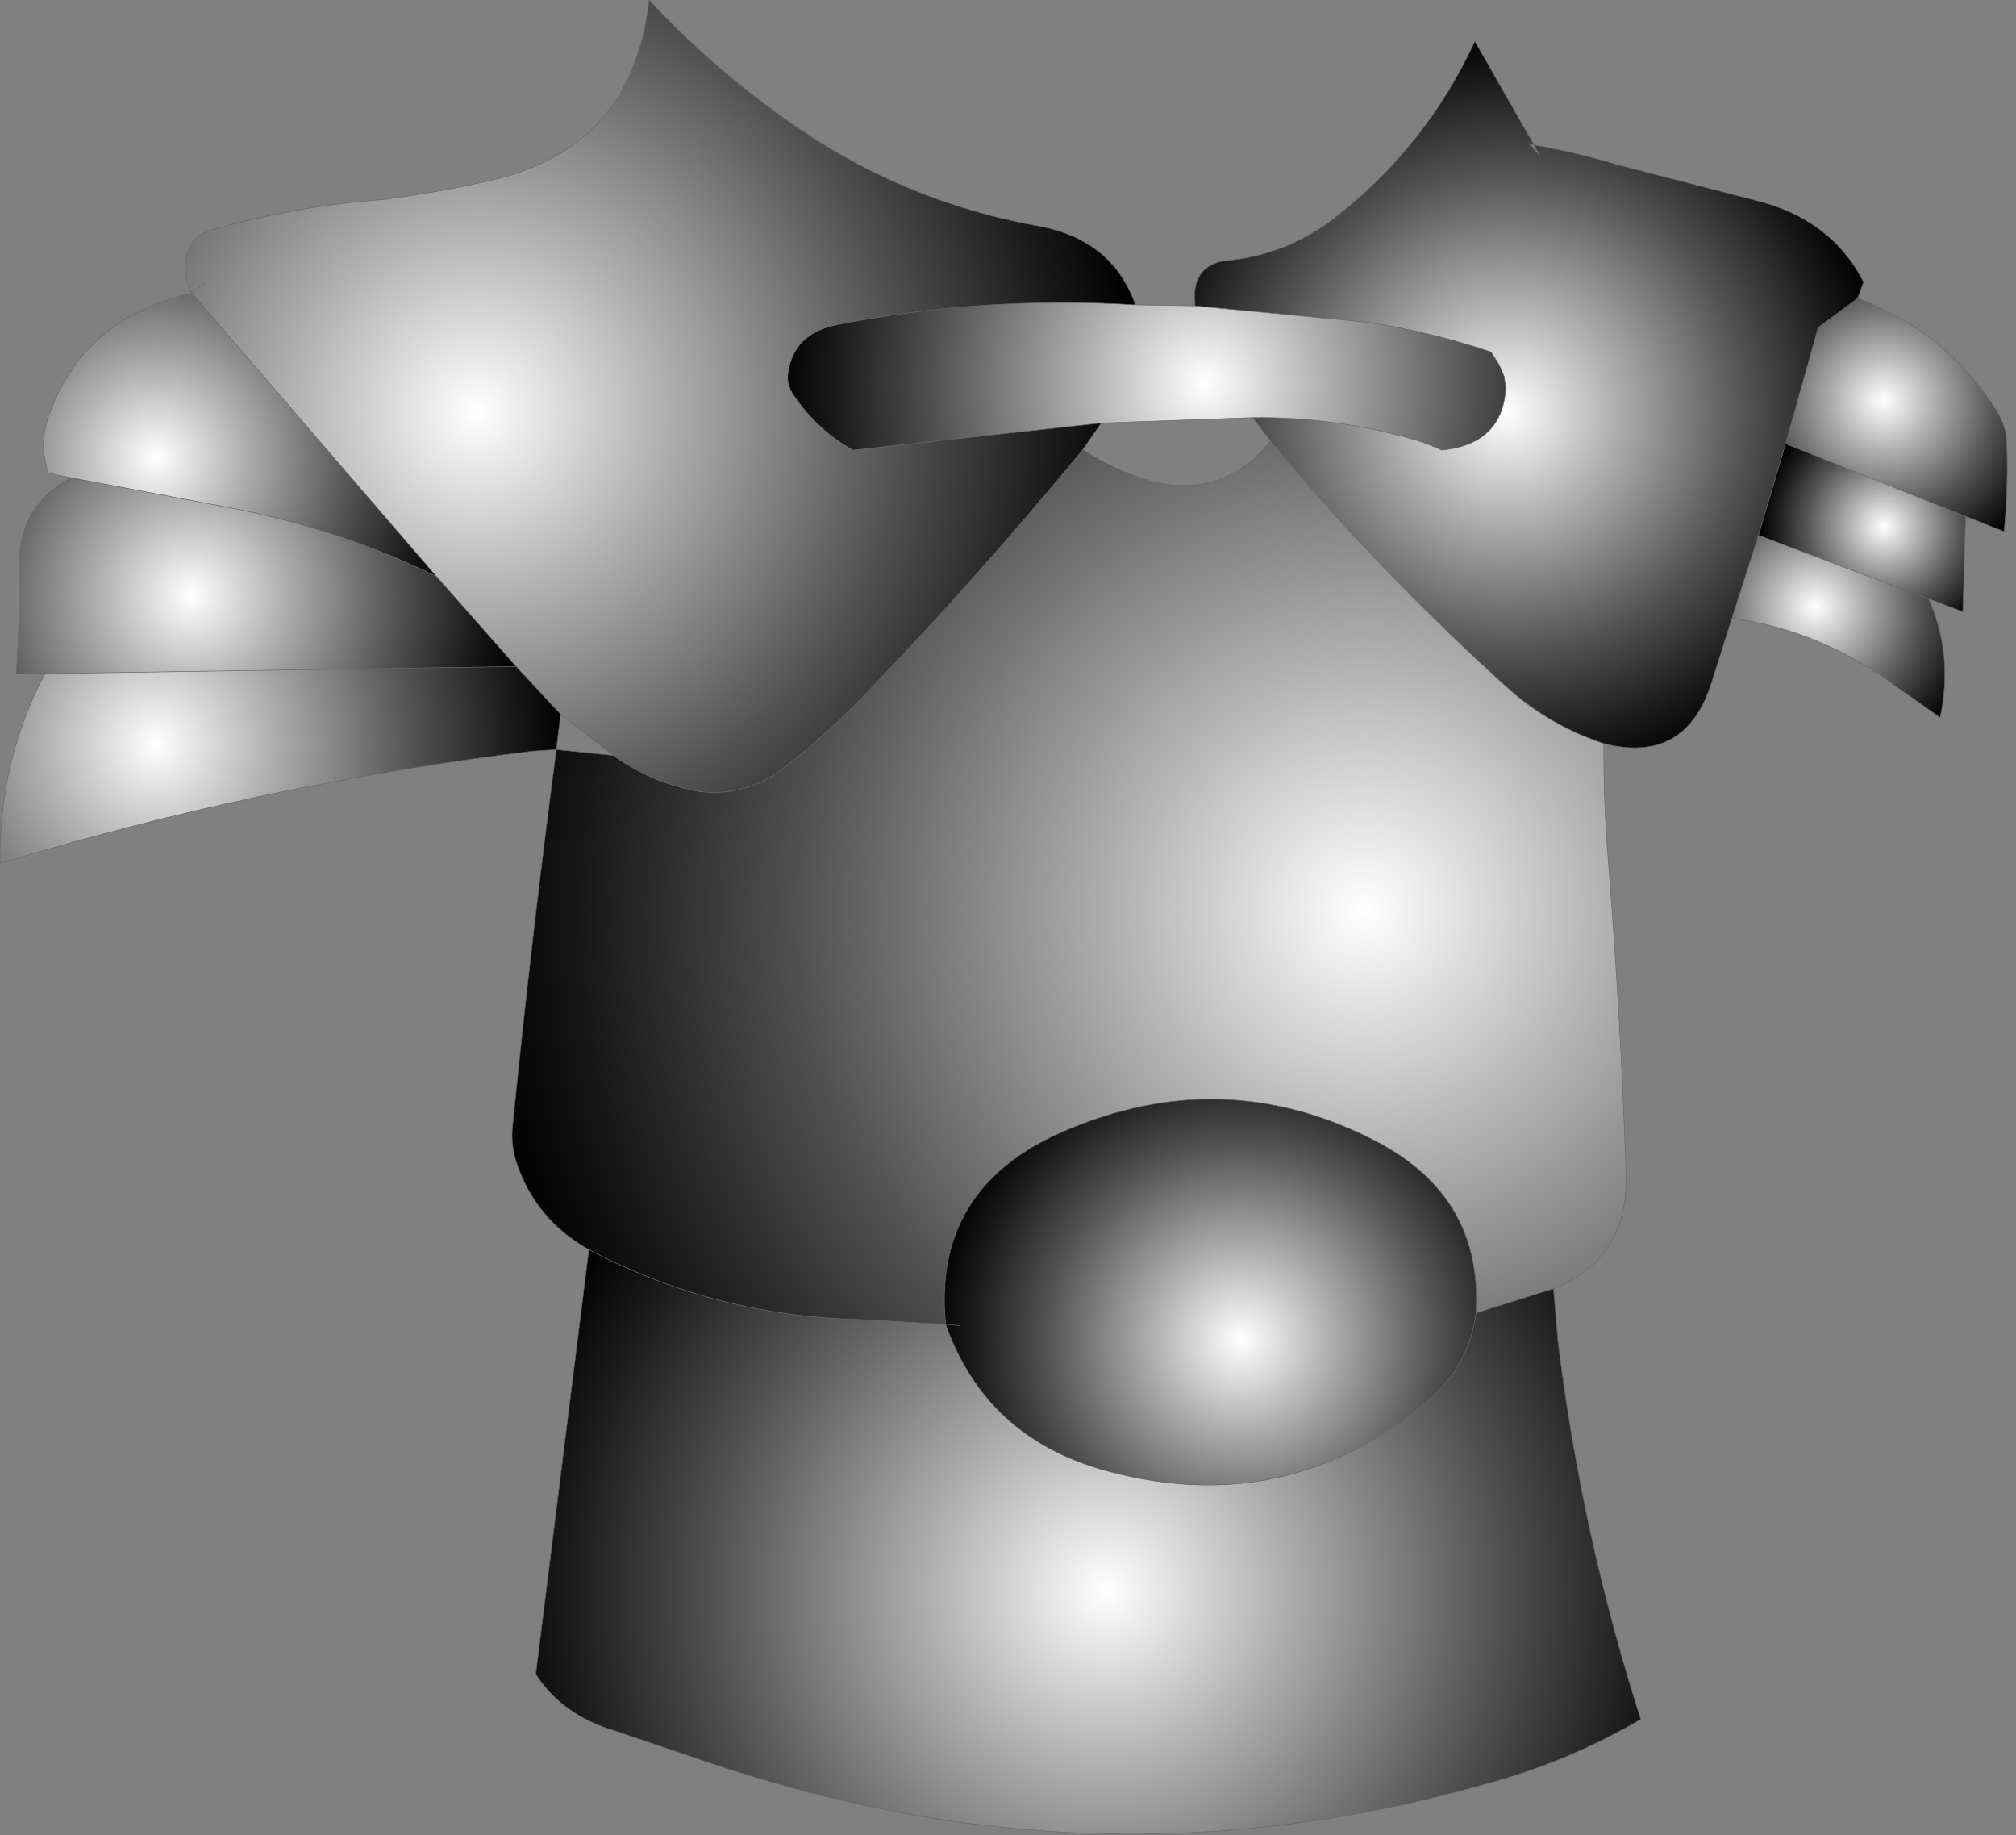 <svg xmlns="http://www.w3.org/2000/svg" viewBox="0 0 185.9 169.2" width="185.9" height="169.2"><rect x="0" y="0" width="185.9" height="169.2" fill="#808080" stroke="none"/><defs><radialGradient gradientUnits="userSpaceOnUse" r="819.2" cx="0" cy="0" spreadMethod="pad" gradientTransform="matrix(.014 0 0 .014 173.7 48.55)" id="a"><stop offset="0" stop-color="#fff"/><stop offset=".278" stop-color="#B1B1B1"/><stop offset=".631" stop-color="#525252"/><stop offset=".882" stop-color="#171717"/><stop offset="1"/></radialGradient><radialGradient gradientUnits="userSpaceOnUse" r="819.2" cx="0" cy="0" spreadMethod="pad" gradientTransform="matrix(.02 0 0 .02 173.7 36.95)" id="b"><stop offset="0" stop-color="#fff"/><stop offset=".278" stop-color="#B1B1B1"/><stop offset=".631" stop-color="#525252"/><stop offset=".882" stop-color="#171717"/><stop offset="1"/></radialGradient><radialGradient gradientUnits="userSpaceOnUse" r="819.2" cx="0" cy="0" spreadMethod="pad" gradientTransform="matrix(.019 0 0 .019 167.4 55.95)" id="c"><stop offset="0" stop-color="#fff"/><stop offset=".278" stop-color="#B1B1B1"/><stop offset=".631" stop-color="#525252"/><stop offset=".882" stop-color="#171717"/><stop offset="1"/></radialGradient><radialGradient gradientUnits="userSpaceOnUse" r="819.2" cx="0" cy="0" spreadMethod="pad" gradientTransform="matrix(.043 0 0 .043 138.9 38)" id="d"><stop offset="0" stop-color="#fff"/><stop offset=".278" stop-color="#B1B1B1"/><stop offset=".631" stop-color="#525252"/><stop offset=".882" stop-color="#171717"/><stop offset="1"/></radialGradient><radialGradient gradientUnits="userSpaceOnUse" r="819.2" cx="0" cy="0" spreadMethod="pad" gradientTransform="matrix(.048 0 0 .048 111.05 35.3)" id="e"><stop offset="0" stop-color="#fff"/><stop offset=".278" stop-color="#B1B1B1"/><stop offset=".631" stop-color="#525252"/><stop offset=".882" stop-color="#171717"/><stop offset="1"/></radialGradient><radialGradient gradientUnits="userSpaceOnUse" r="819.2" cx="0" cy="0" spreadMethod="pad" gradientTransform="matrix(.1 0 0 .1 125.75 83.9)" id="f"><stop offset="0" stop-color="#fff"/><stop offset=".278" stop-color="#B1B1B1"/><stop offset=".631" stop-color="#525252"/><stop offset=".882" stop-color="#171717"/><stop offset="1"/></radialGradient><radialGradient gradientUnits="userSpaceOnUse" r="819.2" cx="0" cy="0" spreadMethod="pad" gradientTransform="matrix(.075 0 0 .075 43.95 38)" id="g"><stop offset="0" stop-color="#fff"/><stop offset=".278" stop-color="#B1B1B1"/><stop offset=".631" stop-color="#525252"/><stop offset=".882" stop-color="#171717"/><stop offset="1"/></radialGradient><radialGradient gradientUnits="userSpaceOnUse" r="819.2" cx="0" cy="0" spreadMethod="pad" gradientTransform="matrix(.035 0 0 .035 14.4 42.2)" id="h"><stop offset="0" stop-color="#fff"/><stop offset=".278" stop-color="#B1B1B1"/><stop offset=".631" stop-color="#525252"/><stop offset=".882" stop-color="#171717"/><stop offset="1"/></radialGradient><radialGradient gradientUnits="userSpaceOnUse" r="819.2" cx="0" cy="0" spreadMethod="pad" gradientTransform="matrix(.037 0 0 .037 17.6 54.9)" id="i"><stop offset="0" stop-color="#fff"/><stop offset=".278" stop-color="#B1B1B1"/><stop offset=".631" stop-color="#525252"/><stop offset=".882" stop-color="#171717"/><stop offset="1"/></radialGradient><radialGradient gradientUnits="userSpaceOnUse" r="819.2" cx="0" cy="0" spreadMethod="pad" gradientTransform="matrix(.046 0 0 .046 14.4 68.6)" id="j"><stop offset="0" stop-color="#fff"/><stop offset=".278" stop-color="#B1B1B1"/><stop offset=".631" stop-color="#525252"/><stop offset=".882" stop-color="#171717"/><stop offset="1"/></radialGradient><radialGradient gradientUnits="userSpaceOnUse" r="819.2" cx="0" cy="0" spreadMethod="pad" gradientTransform="matrix(.07 0 0 .07 102 146.65)" id="k"><stop offset="0" stop-color="#fff"/><stop offset=".278" stop-color="#B1B1B1"/><stop offset=".631" stop-color="#525252"/><stop offset=".882" stop-color="#171717"/><stop offset="1"/></radialGradient><radialGradient gradientUnits="userSpaceOnUse" r="819.2" cx="0" cy="0" spreadMethod="pad" gradientTransform="matrix(.035 0 0 .035 114.45 123.5)" id="l"><stop offset="0" stop-color="#fff"/><stop offset=".278" stop-color="#B1B1B1"/><stop offset=".631" stop-color="#525252"/><stop offset=".882" stop-color="#171717"/><stop offset="1"/></radialGradient></defs><path fill="url(#a)" d="M162.15 49.35l2.5-8.45 16.6 6.7-.25 8.8-3.15-1.2-15.7-5.85"/><path fill="url(#b)" d="M164.65 40.9l3-10.7 3.65-2.7q8.4 3.2 12.95 10.6.75 1.3.8 2.75.15 4.05-.25 8.15l-3.55-1.4-16.6-6.7"/><path fill="url(#c)" d="M159.7 57l2.45-7.65 15.7 5.85q2.3 5.25 1.05 10.95L175 63.4q-7-5.3-15.3-6.4"/><path fill="url(#d)" d="M159.7 57l-1.8 5.7q-2.35 7.8-10 5.85-5-1.65-8.9-5.15-11.8-10.7-21.85-22.75l-1.65-2.15q7.35-.1 14.65 1.95 1.4.4 2.8 1.05 5.6-.55 5.9-5.75l-.15-1.05-.45-1.05-.75-1.2q-5.7-1.9-11.5-2.75l-15.8-1.5-.05-.9q.05-2.8 2.75-3.25 5.7-.5 10.15-3.95Q131.5 13.55 136 3.8l5.45 9.55-.4-.05.95 1.05-.55-1q3.85.7 7.75 1.85l12.6 3.25q7.05 1.7 10.05 7.55l-.55 1.5-3.65 2.7-3 10.7-2.5 8.45L159.7 57"/><path fill="url(#e)" d="M110.2 28.2l15.8 1.5q5.8.85 11.5 2.75l.75 1.2.45 1.05.15 1.05q-.3 5.2-5.9 5.75-1.4-.65-2.8-1.05-7.3-2.05-14.65-1.95l-13.95.5-22.9 2.5q-3.3-1.85-5.5-5.1-.6-.9-.5-1.9.45-3.7 4.45-4.55 13.6-2.7 27.6-1.85l5.5.1"/><path fill="url(#f)" d="M117.15 40.65Q127.2 52.7 139 63.4q3.9 3.5 8.9 5.15-.05 5.35.4 10.7 1.15 14.5 1.65 28.9.25 7.95-6.7 10.65l-7.15 2.25q.65-10.55-8.95-15.7-14.25-7.5-29.2-1-12 5.25-10.75 17.75l-7.75-.45q-13.35-.25-25.15-6.45-4.85-2.7-6.65-7.95-.55-1.65-.4-3.3Q49 86.5 51.3 69.1l5.25.55Q60.3 72.3 64.7 73q4.25.4 7.65-2.25 4-3.15 7.25-6.55 10.45-10.85 20.25-22.75 2.9 1.9 6.25 2.9 6.75 1.7 11.05-3.7"/><path fill="url(#g)" d="M104.7 28.1q-14-.85-27.6 1.85-4 .85-4.45 4.55-.1 1 .5 1.9 2.2 3.25 5.5 5.1l22.9-2.5-1.7 2.45q-9.8 11.9-20.25 22.75-3.25 3.4-7.25 6.55-3.4 2.65-7.65 2.25-4.4-.7-8.15-3.35l-4.85-3.8-4.1-4.4-7.35-8.3-22.55-26.1q-.95-1.65-.5-3.45.45-1.9 2.3-2.4 7.7-2.2 15.8-2.8 5.45-.7 10.75-1.95Q58.4 13.25 59.85 0 65.5 6.05 72.1 10.75q10.8 7.85 24 10.15 6.55 1.35 8.6 7.2m-85.85-2l-1.15.95 1.15-.95"/><path fill="url(#h)" d="M6.6 44.05l-2.2-.45-.35-1.75q-.15-1.7.35-3.25 3.2-9.35 13.3-11.55l22.55 26.1q-8.95-4.4-19.1-6.35L6.6 44.05"/><path fill="url(#i)" d="M6.6 44.05l14.55 2.75q10.15 1.95 19.1 6.35l7.35 8.3-43.45.65H1.5q.35-4.8.25-9.6-.1-5.95 4.85-8.45"/><path fill="url(#j)" d="M51.7 65.85l-.4 3.25-2.2.15Q23.95 72.3 0 79.6v-.35q-.05-9.2 4.15-17.15l43.45-.65 4.1 4.4"/><path fill="url(#k)" d="M54.3 115.2q11.8 6.2 25.15 6.45l7.75.45q3.75 10.5 14.85 13.5 16.65 4.5 29.7-6.5 3.75-3.25 4.35-8.05l7.15-2.25.4 4.7q2.15 17.85 7.65 35-6.75 3.95-14.4 6-36.1 10.15-72.1-2.2l-8.15-2.75q-4.75-1.4-7.25-5.2l4.9-39.15"/><path fill="url(#l)" d="M87.2 122.1q-1.25-12.5 10.75-17.75 14.95-6.5 29.2 1 9.6 5.15 8.95 15.7-.6 4.8-4.35 8.05-13.05 11-29.7 6.5-11.1-3-14.85-13.5l1.25.1-1.25-.1"/><path fill="none" stroke="#666" stroke-width=".05" stroke-linecap="round" stroke-linejoin="round" d="M171.3 27.5l.55-1.5q-3-5.85-10.05-7.55l-12.6-3.25q-3.9-1.15-7.75-1.85l.55 1-.95-1.05.4.05L136 3.8q-4.5 9.75-12.95 16.3-4.45 3.45-10.15 3.95-2.7.45-2.75 3.25l.05.9 15.8 1.5q5.8.85 11.5 2.75l.75 1.2.45 1.05.15 1.05q-.3 5.2-5.9 5.75-1.4-.65-2.8-1.05-7.3-2.05-14.65-1.95l1.65 2.15Q127.2 52.7 139 63.4q3.9 3.5 8.9 5.15 7.65 1.95 10-5.85l1.8-5.7 2.45-7.65 2.5-8.45 3-10.7 3.65-2.7q8.4 3.2 12.95 10.6.75 1.3.8 2.75.15 4.05-.25 8.15l-3.55-1.4-.25 8.8-3.15-1.2q2.3 5.25 1.05 10.95L175 63.4q-7-5.3-15.3-6.4m4.95-16.1l16.6 6.7m-3.4 7.6l-15.7-5.85M110.2 28.2l-5.5-.1q-14-.85-27.6 1.85-4 .85-4.45 4.55-.1 1 .5 1.9 2.2 3.25 5.5 5.1l22.9-2.5 13.95-.5m1.65 2.15q-4.3 5.4-11.05 3.7-3.35-1-6.25-2.9-9.8 11.9-20.25 22.75-3.25 3.4-7.25 6.55-3.4 2.65-7.65 2.25-4.4-.7-8.15-3.35l-5.25-.55q-2.3 17.4-4.05 34.85-.15 1.65.4 3.3 1.8 5.25 6.65 7.95 11.8 6.2 25.15 6.45l7.75.45q-1.25-12.5 10.75-17.75 14.95-6.5 29.2 1 9.6 5.15 8.95 15.7l7.15-2.25q6.95-2.7 6.7-10.65-.5-14.4-1.65-28.9-.45-5.35-.4-10.7M104.7 28.1q-2.05-5.85-8.6-7.2-13.2-2.3-24-10.15Q65.5 6.05 59.85 0q-1.45 13.25-13.8 16.45-5.3 1.25-10.75 1.95-8.1.6-15.8 2.8-1.85.5-2.3 2.4-.45 1.8.5 3.45l1.15-.95m82.7 12.9l-1.7 2.45M17.7 27.05Q7.6 29.25 4.4 38.6q-.5 1.55-.35 3.25l.35 1.75 2.2.45 14.55 2.75q10.15 1.95 19.1 6.35L17.7 27.05M4.15 62.1Q-.05 70.05 0 79.25v.35q23.95-7.3 49.1-10.35l2.2-.15.4-3.25-4.1-4.4-43.45.65H1.5q.35-4.8.25-9.6-.1-5.95 4.85-8.45m49.95 25.6l-4.85-3.8m-4.1-4.4l-7.35-8.3M54.3 115.2l-4.9 39.15q2.5 3.8 7.25 5.2l8.15 2.75q36 12.35 72.1 2.2 7.65-2.05 14.4-6-5.5-17.15-7.65-35l-.4-4.7m-56.05 3.3q3.75 10.5 14.85 13.5 16.65 4.5 29.7-6.5 3.75-3.25 4.35-8.05m-47.65 1.15l-1.25-.1"/></svg>